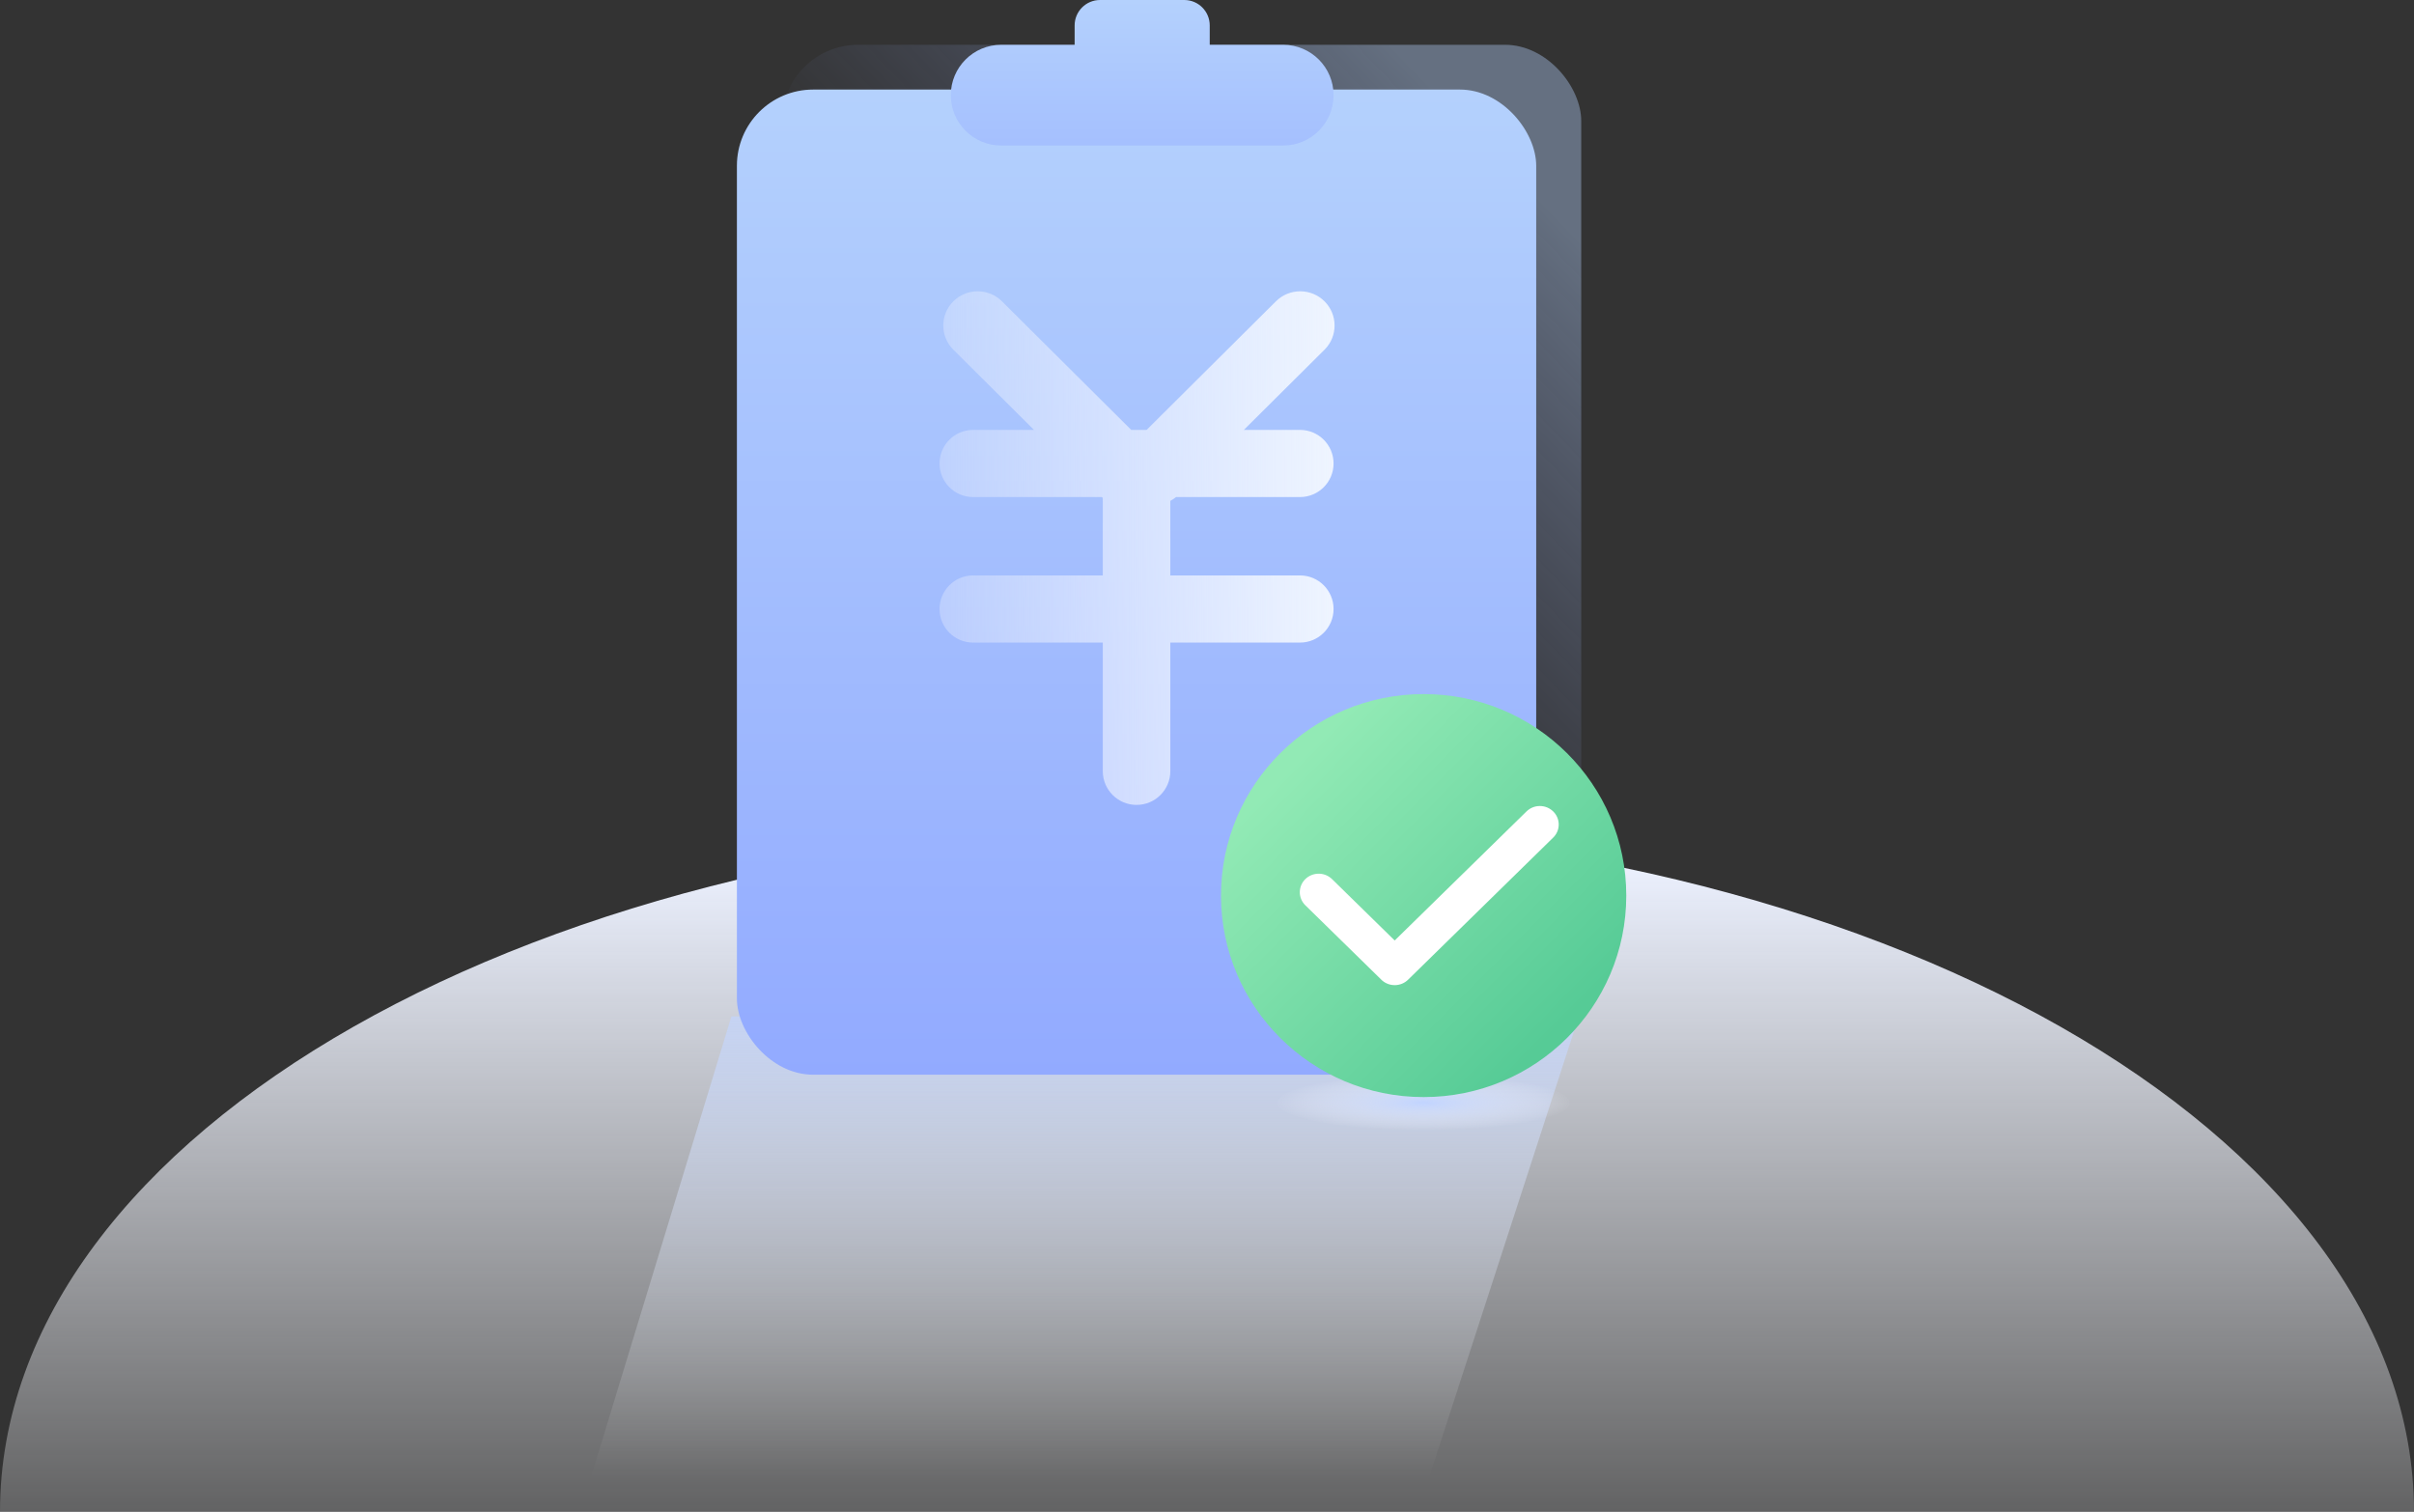 <?xml version="1.0" encoding="UTF-8"?>
<svg width="190px" height="119px" viewBox="0 0 190 119" version="1.1" xmlns="http://www.w3.org/2000/svg" xmlns:xlink="http://www.w3.org/1999/xlink">
    <rect x="0" y="0" width="190" height="119" fill="#333333" stroke="none"/>
    <title>支付成功</title>
    <defs>
        <linearGradient x1="45.747%" y1="5.044%" x2="45.747%" y2="129.394%" id="linearGradient-1">
            <stop stop-color="#ECF1FF" offset="0%"></stop>
            <stop stop-color="#FFFFFF" stop-opacity="0" offset="100%"></stop>
        </linearGradient>
        <linearGradient x1="49.997%" y1="92.969%" x2="49.997%" y2="-42.166%" id="linearGradient-2">
            <stop stop-color="#FFFFFF" stop-opacity="0" offset="0%"></stop>
            <stop stop-color="#A6C1FE" offset="100%"></stop>
        </linearGradient>
        <linearGradient x1="78.784%" y1="2.522%" x2="43.644%" y2="44.461%" id="linearGradient-3">
            <stop stop-color="#B4D1FD" offset="0%"></stop>
            <stop stop-color="#92AAFF" stop-opacity="0" offset="100%"></stop>
        </linearGradient>
        <linearGradient x1="50%" y1="0%" x2="50%" y2="100%" id="linearGradient-4">
            <stop stop-color="#B4D1FD" offset="0%"></stop>
            <stop stop-color="#92AAFF" offset="100%"></stop>
        </linearGradient>
        <linearGradient x1="50%" y1="0%" x2="50%" y2="223.872%" id="linearGradient-5">
            <stop stop-color="#B4D1FD" offset="0%"></stop>
            <stop stop-color="#92AAFF" offset="100%"></stop>
        </linearGradient>
        <radialGradient cx="50%" cy="50%" fx="50%" fy="50%" r="50%" gradientTransform="translate(0.5,0.5),scale(0.191,1),rotate(-90),scale(1,5.347),translate(-0.5,-0.5)" id="radialGradient-6">
            <stop stop-color="#C1D4FF" offset="0%"></stop>
            <stop stop-color="#F6F8FF" stop-opacity="0" offset="100%"></stop>
        </radialGradient>
        <linearGradient x1="19.313%" y1="15.974%" x2="85.154%" y2="80.868%" id="linearGradient-7">
            <stop stop-color="#92EAB5" offset="0%"></stop>
            <stop stop-color="#56CB96" offset="100%"></stop>
        </linearGradient>
        <linearGradient x1="100%" y1="50%" x2="5.32907052e-13%" y2="50%" id="linearGradient-8">
            <stop stop-color="#EFF5FF" offset="0%"></stop>
            <stop stop-color="#F2F5FF" stop-opacity="0.309" offset="100%"></stop>
        </linearGradient>
    </defs>
    <g id="app设计规范" stroke="none" stroke-width="1" fill="none" fill-rule="evenodd">
        <g id="3-图标/提示" transform="translate(-657, -3693)">
            <g id="支付成功" transform="translate(657, 3693)">
                <path d="M95,65 C147.467,65 190,89.177 190,119 L190,119 L0,119 C0,89.177 42.533,65 95,65 Z" id="形状结合备份-4" fill="url(#linearGradient-1)"></path>
                <polygon id="路径备份-3" fill="url(#linearGradient-2)" points="111.6 119 46 117.96 57.57 80 124 80.819"></polygon>
                <g id="编组-12备份-2" transform="translate(58, 0)">
                    <rect id="矩形" fill="url(#linearGradient-3)" fill-rule="nonzero" opacity="0.382" x="3.544" y="3.525" width="62.911" height="77.545" rx="6"></rect>
                    <rect id="矩形" fill="url(#linearGradient-4)" fill-rule="nonzero" x="0" y="7.05" width="62.911" height="77.545" rx="6"></rect>
                    <path d="M26.582,2 C26.582,0.895 27.478,2.02906125e-16 28.582,0 L35.215,0 C36.32,-2.02906125e-16 37.215,0.895 37.215,2 L37.215,3.525 L42.997,3.525 C45.187,3.525 46.962,5.3 46.962,7.49 C46.962,9.68 45.187,11.455 42.997,11.455 L20.801,11.455 C18.611,11.455 16.835,9.68 16.835,7.49 C16.835,5.3 18.611,3.525 20.801,3.525 L26.582,3.525 L26.582,2 Z" id="形状结合" fill="url(#linearGradient-5)" fill-rule="nonzero"></path>
                    <ellipse id="椭圆形" fill="url(#radialGradient-6)" cx="54.051" cy="86.797" rx="11.519" ry="2.203"></ellipse>
                    <ellipse id="椭圆形" fill="url(#linearGradient-7)" cx="54.051" cy="70.495" rx="15.949" ry="15.861"></ellipse>
                    <path d="M62.146,63.872 C62.727,63.303 63.668,63.303 64.248,63.872 C64.801,64.413 64.827,65.275 64.327,65.847 L64.248,65.93 L52.825,77.118 C52.272,77.66 51.392,77.685 50.808,77.196 L50.723,77.118 L44.739,71.258 C44.159,70.689 44.159,69.768 44.739,69.199 C45.292,68.658 46.172,68.632 46.756,69.122 L46.841,69.199 L51.773,74.03 L62.146,63.872 Z" id="矩形" fill="#FFFFFF" fill-rule="nonzero"></path>
                    <path d="M46.25,23.719 C47.301,24.764 47.306,26.464 46.261,27.515 C46.257,27.518 46.254,27.522 46.25,27.525 L39.901,33.838 L44.318,33.839 C45.778,33.839 46.962,35.022 46.962,36.482 C46.962,37.942 45.778,39.126 44.318,39.126 L34.566,39.127 C34.423,39.242 34.272,39.342 34.114,39.424 L34.113,45.294 L44.318,45.294 C45.778,45.294 46.962,46.478 46.962,47.938 C46.962,49.398 45.778,50.581 44.318,50.581 L34.113,50.581 L34.114,60.7 C34.114,62.168 32.924,63.358 31.456,63.358 C29.988,63.358 28.797,62.168 28.797,60.7 L28.797,50.581 L18.593,50.581 C17.133,50.581 15.949,49.398 15.949,47.938 C15.949,46.478 17.133,45.294 18.593,45.294 L28.797,45.294 L28.798,39.188 C28.771,39.168 28.746,39.148 28.72,39.127 L18.593,39.126 C17.133,39.126 15.949,37.942 15.949,36.482 C15.949,35.022 17.133,33.839 18.593,33.839 L23.382,33.838 L17.035,27.525 L17.035,27.525 L17.024,27.515 C15.979,26.464 15.984,24.764 17.035,23.719 C18.093,22.666 19.804,22.666 20.862,23.719 L20.862,23.719 L31.037,33.838 L32.247,33.838 L42.423,23.719 C43.481,22.666 45.192,22.666 46.25,23.719 Z" id="形状结合" fill="url(#linearGradient-8)" fill-rule="nonzero"></path>
                </g>
            </g>
        </g>
    </g>
</svg>